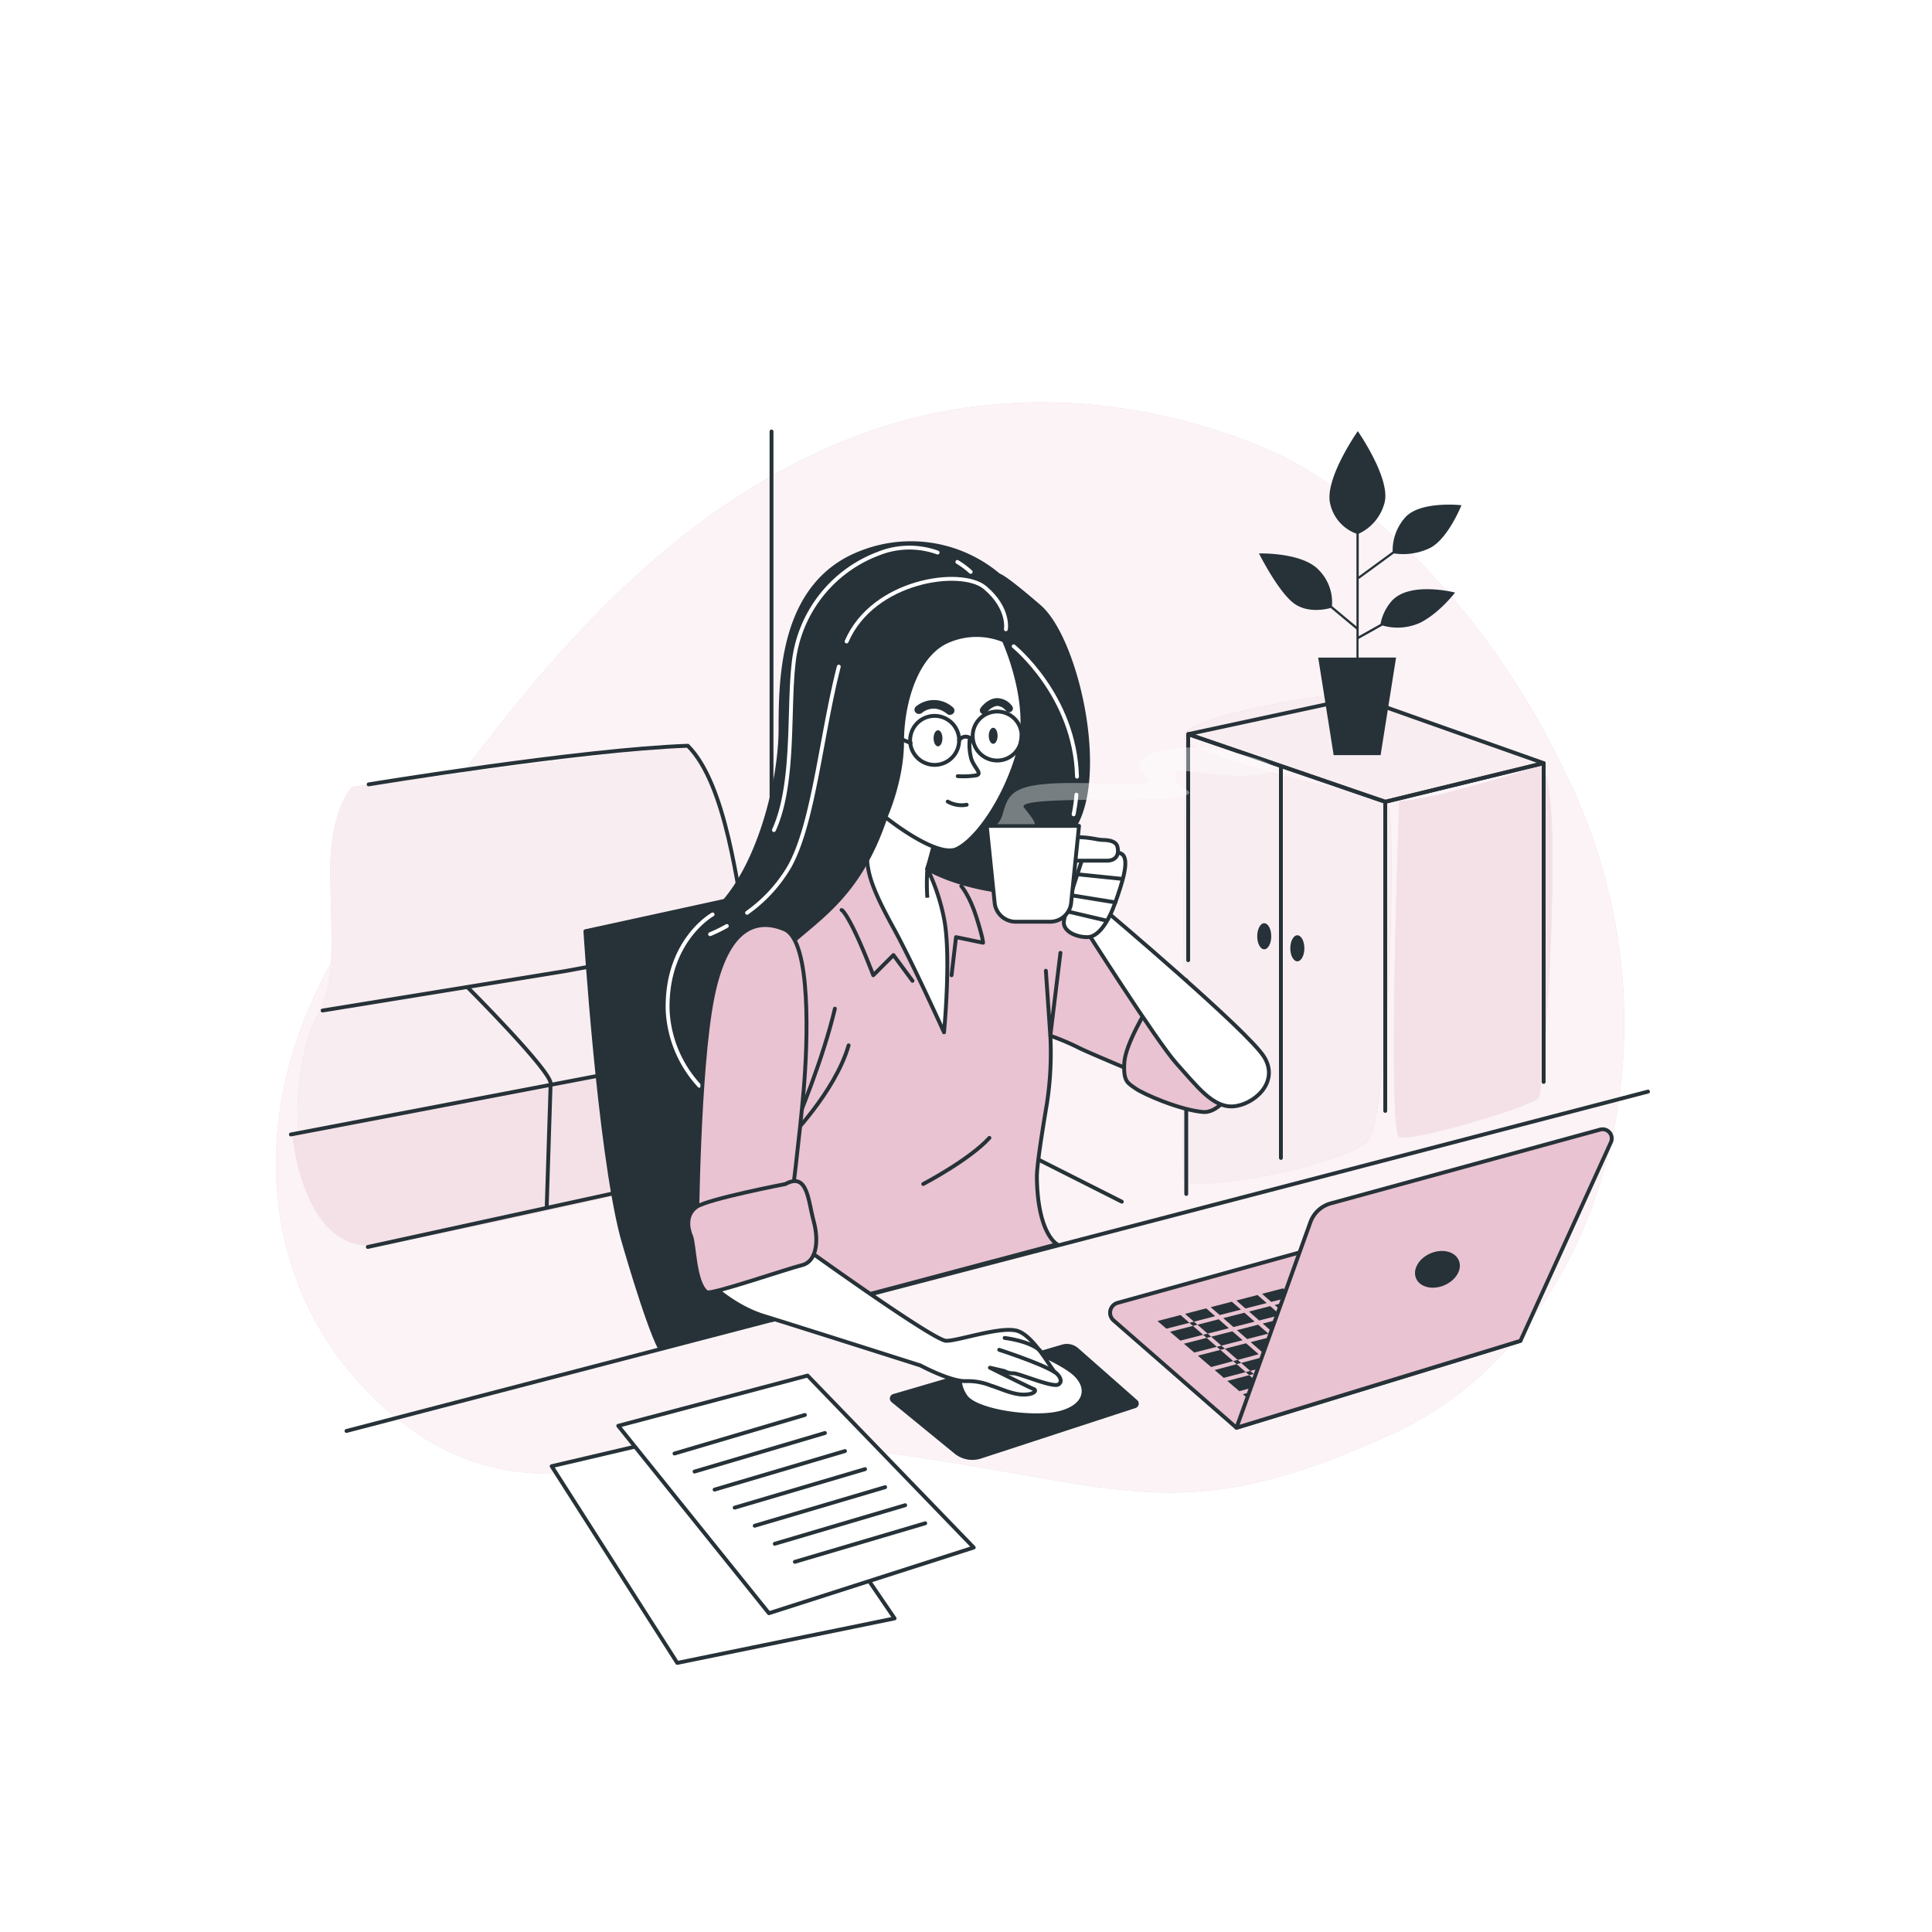 <svg class="animated" id="freepik_stories-freelancer" xmlns="http://www.w3.org/2000/svg" viewBox="0 0 500 500" version="1.1" xmlns:xlink="http://www.w3.org/1999/xlink" xmlns:svgjs="http://svgjs.com/svgjs"><style>svg#freepik_stories-freelancer:not(.animated) .animable {opacity: 0;}svg#freepik_stories-freelancer.animated #freepik--background-simple--inject-2 {animation: 1s 1 forwards cubic-bezier(.36,-0.01,.5,1.38) slideDown,6s Infinite  linear floating;animation-delay: 0s,1s;}svg#freepik_stories-freelancer.animated #freepik--Background--inject-2 {animation: 1s 1 forwards cubic-bezier(.36,-0.01,.5,1.38) slideDown;animation-delay: 0s;}svg#freepik_stories-freelancer.animated #freepik--Plants--inject-2 {animation: 1s 1 forwards cubic-bezier(.36,-0.01,.5,1.38) slideDown;animation-delay: 0s;}svg#freepik_stories-freelancer.animated #freepik--Device--inject-2 {animation: 1s 1 forwards cubic-bezier(.36,-0.01,.5,1.38) slideDown;animation-delay: 0s;}svg#freepik_stories-freelancer.animated #freepik--Papers--inject-2 {animation: 1s 1 forwards cubic-bezier(.36,-0.01,.5,1.38) slideDown;animation-delay: 0s;}svg#freepik_stories-freelancer.animated #freepik--Character--inject-2 {animation: 1s 1 forwards cubic-bezier(.36,-0.01,.5,1.38) slideDown;animation-delay: 0s;}            @keyframes slideDown {                0% {                    opacity: 0;                    transform: translateY(-30px);                }                100% {                    opacity: 1;                    transform: translateY(0);                }            }                    @keyframes floating {                0% {                    opacity: 1;                    transform: translateY(0px);                }                50% {                    transform: translateY(-10px);                }                100% {                    opacity: 1;                    transform: translateY(0px);                }            }        </style><g id="freepik--background-simple--inject-2" class="animable" style="transform-origin: 245.884px 245.211px;"><path d="M334.58,119.45s-52.13-29.16-111.94-7-97.93,79.8-130,125.71-27.19,99,10.43,129.24,71.72.9,130.33,9.16,72.88,19.26,126.89-5.45,76-101,47.66-165S334.58,119.45,334.58,119.45Z" style="fill: #E9C3D1; transform-origin: 245.884px 245.211px;" id="elsp0mthohg7n" class="animable"></path><g id="eli2wp56piih"><path d="M334.58,119.45s-52.13-29.16-111.94-7-97.93,79.8-130,125.71-27.19,99,10.43,129.24,71.72.9,130.33,9.16,72.88,19.26,126.89-5.45,76-101,47.66-165S334.58,119.45,334.58,119.45Z" style="fill: rgb(255, 255, 255); opacity: 0.8; transform-origin: 245.884px 245.211px;" class="animable" id="eltg420m6dlas"></path></g></g><g id="freepik--Background--inject-2" class="animable" style="transform-origin: 238.531px 217.19px;"><path d="M217,292.53s.81-23.14,0-26-23.14-22.73-23.14-22.73-6.09-41.41-16.64-50.75L91.15,203.61s-6.09,5.69-5.68,24,1.22,26.79-3.25,34.91-8.93,32.08-.4,44.26,11.36,15,19.08,14.61S217,292.53,217,292.53Z" style="fill: #E9C3D1; transform-origin: 147.172px 257.237px;" id="elbceie9r2mz7" class="animable"></path><g id="el46jgt62todj"><path d="M217,292.53s.81-23.14,0-26-23.14-22.73-23.14-22.73-6.09-41.41-16.64-50.75L91.15,203.61s-6.09,5.69-5.68,24,1.22,26.79-3.25,34.91-8.93,32.08-.4,44.26,11.36,15,19.08,14.61S217,292.53,217,292.53Z" style="fill: rgb(255, 255, 255); opacity: 0.7; transform-origin: 147.172px 257.237px;" class="animable" id="elyd7d5zexbsl"></path></g><path d="M217,266.54,75.73,294.15s2.84,30.86,22.33,28,119.76-25.57,119.36-27.6S217,266.54,217,266.54Z" style="fill: #E9C3D1; transform-origin: 146.576px 294.439px;" id="elyd3c1dhdi7" class="animable"></path><g id="el6ecwvicsr5k"><path d="M217,266.54,75.73,294.15s2.84,30.86,22.33,28,119.76-25.57,119.36-27.6S217,266.54,217,266.54Z" style="fill: rgb(255, 255, 255); opacity: 0.5; transform-origin: 146.576px 294.439px;" class="animable" id="elcyuribzo0av"></path></g><path d="M362.13,207.21s-3.13,85.72,0,87.06,34.82-8,36.16-10.27,7.14-85.71,0-85.71S362.13,207.21,362.13,207.21Z" style="fill: #E9C3D1; transform-origin: 381.261px 246.345px;" id="els89iiko7u8" class="animable"></path><path d="M359,207.66c2.68,1.79.45,81.25-4.91,87.5s-46.88,14.29-47.77,9.82.45-115.62.45-115.62S356.32,205.88,359,207.66Zm39.29-9.37s-43.75-19.2-50.9-18.75-45.53,6.69-40.62,12.05,48.66,15.18,55.36,15.62S398.29,198.29,398.29,198.29Z" style="fill: #E9C3D1; transform-origin: 352.152px 242.904px;" id="elwkn6ot4top" class="animable"></path><g id="el40wt9eub0jd"><path d="M362.13,207.21s-3.13,85.72,0,87.06,34.82-8,36.16-10.27,7.14-85.71,0-85.71S362.13,207.21,362.13,207.21Z" style="fill: rgb(255, 255, 255); opacity: 0.5; transform-origin: 381.261px 246.345px;" class="animable" id="elrbr429ahrmk"></path></g><g id="elvpkah5jvn4d"><path d="M359,207.66c2.68,1.79.45,81.25-4.91,87.5s-46.88,14.29-47.77,9.82.45-115.62.45-115.62S356.32,205.88,359,207.66Zm39.29-9.37s-43.75-19.2-50.9-18.75-45.53,6.69-40.62,12.05,48.66,15.18,55.36,15.62S398.29,198.29,398.29,198.29Z" style="fill: rgb(255, 255, 255); opacity: 0.7; transform-origin: 352.152px 242.904px;" class="animable" id="elya54gsn6uch"></path></g><path d="M95.4,203s54.6-9,82.6-10c10,10,12.85,36.74,15.35,49.74,0,0,23.65,22.4,23.65,24.26s.67,30,.67,30" style="fill: none; stroke: rgb(38, 50, 56); stroke-linecap: round; stroke-linejoin: round; transform-origin: 156.535px 245px;" id="eleswzw8hhcgk" class="animable"></path><line x1="199.67" y1="111.67" x2="199.67" y2="248.33" style="fill: none; stroke: rgb(38, 50, 56); stroke-linecap: round; stroke-linejoin: round; transform-origin: 199.67px 180px;" id="elzt5qak1d96k" class="animable"></line><polyline points="83.49 261.52 146.66 251.25 192.24 242.74" style="fill: none; stroke: rgb(38, 50, 56); stroke-linecap: round; stroke-linejoin: round; transform-origin: 137.865px 252.13px;" id="els4034v7ac8s" class="animable"></polyline><line x1="75.28" y1="293.6" x2="211.18" y2="267.62" style="fill: none; stroke: rgb(38, 50, 56); stroke-linecap: round; stroke-linejoin: round; transform-origin: 143.23px 280.61px;" id="el104q9guj0lo" class="animable"></line><path d="M121,255.5s22,22,21.5,25l-1,31.5" style="fill: none; stroke: rgb(38, 50, 56); stroke-linecap: round; stroke-linejoin: round; transform-origin: 131.754px 283.75px;" id="el11n6s4s8nvzk" class="animable"></path><line x1="95.19" y1="322.71" x2="209.69" y2="297.7" style="fill: none; stroke: rgb(38, 50, 56); stroke-linecap: round; stroke-linejoin: round; transform-origin: 152.44px 310.205px;" id="elzfhqtjvg2sk" class="animable"></line><polyline points="307.5 248.5 307.5 190 358.5 207.5 358.5 287.5" style="fill: none; stroke: rgb(38, 50, 56); stroke-linecap: round; stroke-linejoin: round; transform-origin: 333px 238.75px;" id="eliu9xy7qqbm" class="animable"></polyline><line x1="307" y1="253.67" x2="307" y2="309" style="fill: none; stroke: rgb(38, 50, 56); stroke-linecap: round; stroke-linejoin: round; transform-origin: 307px 281.335px;" id="el14j2ja8iadn" class="animable"></line><polyline points="358.5 207.5 399.5 197.5 399.5 280" style="fill: none; stroke: rgb(38, 50, 56); stroke-linecap: round; stroke-linejoin: round; transform-origin: 379px 238.75px;" id="elveb4gwcz0df" class="animable"></polyline><polygon points="307.5 190 351.5 180.5 399.5 197.5 358.5 207.5 307.5 190" style="fill: none; stroke: rgb(38, 50, 56); stroke-linecap: round; stroke-linejoin: round; transform-origin: 353.5px 194px;" id="elao3tkx9t1cr" class="animable"></polygon><line x1="331.5" y1="198.5" x2="331.5" y2="299.67" style="fill: none; stroke: rgb(38, 50, 56); stroke-linecap: round; stroke-linejoin: round; transform-origin: 331.5px 249.085px;" id="ela31y923om8r" class="animable"></line><path d="M337.57,245.42c0,1.86-.82,3.37-1.82,3.37s-1.82-1.51-1.82-3.37.81-3.37,1.82-3.37S337.57,243.56,337.57,245.42Z" style="fill: rgb(38, 50, 56); transform-origin: 335.75px 245.42px;" id="elds9l3c8t4rr" class="animable"></path><path d="M329,242.3c0,1.87-.81,3.38-1.82,3.38s-1.81-1.51-1.81-3.38.81-3.37,1.81-3.37S329,240.44,329,242.3Z" style="fill: rgb(38, 50, 56); transform-origin: 327.185px 242.305px;" id="elwsxbjw51cb" class="animable"></path><line x1="217.67" y1="274.33" x2="290.33" y2="311" style="fill: none; stroke: rgb(38, 50, 56); stroke-linecap: round; stroke-linejoin: round; transform-origin: 254px 292.665px;" id="elsl7p2x2pei" class="animable"></line></g><g id="freepik--Plants--inject-2" class="animable" style="transform-origin: 352.02px 153.505px;"><path d="M360.09,155.63a12.48,12.48,0,0,0-2.81,5.85l-5.65,3.17v-15l.11.15,9-6.58a16,16,0,0,0,9.48-1.47c4.62-2.49,8-11,8-11s-11-1.24-14.74,3.38a12.8,12.8,0,0,0-3.06,8.61l-8.78,6.43V138.12a12.17,12.17,0,0,0,6.69-8.07c1.6-6.21-6.93-18.47-6.93-18.47s-8.88,12.61-7.1,19a10.68,10.68,0,0,0,6.75,7.54v24l-6.34-5.28a11.88,11.88,0,0,0-3.26-9.17c-4.26-4.8-15.63-4.44-15.63-4.44s4.8,9.59,8.88,12.79c3.57,2.79,8.5,1.65,9.69,1.32l6.66,5.55v7.29h-9.9l4,25.25H357.3l4-25.25h-9.71v-4.82l6.21-3.48a14.1,14.1,0,0,0,9.72-.71c5-2.49,9.05-7.82,9.05-7.82S364.71,150.3,360.09,155.63Z" style="fill: rgb(38, 50, 56); transform-origin: 352.02px 153.505px;" id="el3qs5nq6te0t" class="animable"></path></g><g id="freepik--Device--inject-2" class="animable" style="transform-origin: 323.71px 335.038px;"><path d="M274.81,348l-43.65,12.78a1.2,1.2,0,0,0-.42,2.08L247,376.16a7.31,7.31,0,0,0,6.91,1.3l40-13.08a1.2,1.2,0,0,0,.42-2L279,348.88A4.45,4.45,0,0,0,274.81,348Z" style="fill: rgb(38, 50, 56); transform-origin: 262.502px 362.815px;" id="ele8z2db83y1r" class="animable"></path><path d="M253.55,348.72a8.43,8.43,0,0,0-3.63,12.69l.08.12c2.94,3.82,17.63,5.87,24.38,4.11s7.76-6.61,3.52-10.28c-2.59-2.24-12-7.34-19.09-7.63A11.67,11.67,0,0,0,253.55,348.72Z" style="fill: rgb(255, 255, 255); stroke: rgb(38, 50, 56); stroke-linecap: round; stroke-linejoin: round; transform-origin: 264.392px 356.998px;" id="elchhf1xoiyqn" class="animable"></path><path d="M320,369.5l-31.8-27.77a2.65,2.65,0,0,1,1-4.54l64.48-17.87a9.49,9.49,0,0,1,8.6,1.85L393.5,347Z" style="fill: #E9C3D1; stroke: rgb(38, 50, 56); stroke-linecap: round; stroke-linejoin: round; transform-origin: 340.396px 344.238px;" id="elllv3r5gn558" class="animable"></path><polygon points="354.15 343.87 356.67 346.07 362.13 344.64 359.58 342.41 354.15 343.87" style="fill: rgb(38, 50, 56); transform-origin: 358.14px 344.24px;" id="elsx8vmo4oydh" class="animable"></polygon><polygon points="342.32 333.52 347.81 332.11 345.36 329.96 339.89 331.39 342.32 333.52" style="fill: rgb(38, 50, 56); transform-origin: 343.85px 331.74px;" id="el4btkfd8lgvi" class="animable"></polygon><polygon points="346.53 329.66 348.99 331.81 354.48 330.41 352 328.24 346.53 329.66" style="fill: rgb(38, 50, 56); transform-origin: 350.505px 330.025px;" id="elah4wzo3xmf" class="animable"></polygon><polygon points="356.57 330.91 359.2 333.21 364.16 331.94 361.42 329.67 356.57 330.91" style="fill: rgb(38, 50, 56); transform-origin: 360.365px 331.44px;" id="ele1oxff1mx9t" class="animable"></polygon><polygon points="360.12 334.01 362.75 336.32 367.86 335.01 365.11 332.73 360.12 334.01" style="fill: rgb(38, 50, 56); transform-origin: 363.99px 334.525px;" id="elk3grn33ycjb" class="animable"></polygon><polygon points="372.56 338.92 367.33 340.32 369.92 342.59 375.28 341.18 372.56 338.92" style="fill: rgb(38, 50, 56); transform-origin: 371.305px 340.755px;" id="el48d8ws10bj6" class="animable"></polygon><polygon points="366.17 340.64 360.74 342.1 363.29 344.33 368.75 342.89 366.17 340.64" style="fill: rgb(38, 50, 56); transform-origin: 364.745px 342.485px;" id="ell4tkpwqnf8i" class="animable"></polygon><polygon points="363.66 337.12 366.43 339.53 371.62 338.14 368.81 335.8 363.66 337.12" style="fill: rgb(38, 50, 56); transform-origin: 367.64px 337.665px;" id="eliy60r6cr58c" class="animable"></polygon><polygon points="352.54 334.92 358.03 333.51 355.39 331.21 349.9 332.61 352.54 334.92" style="fill: rgb(38, 50, 56); transform-origin: 353.965px 333.065px;" id="elnyl3t95nk5p" class="animable"></polygon><polygon points="332.32 348.71 329.16 345.94 323.67 347.34 326.9 350.17 332.32 348.71" style="fill: rgb(38, 50, 56); transform-origin: 327.995px 348.055px;" id="eljxx8c1ejsq" class="animable"></polygon><polygon points="328.25 345.14 325.61 342.83 320.12 344.24 322.75 346.54 328.25 345.14" style="fill: rgb(38, 50, 56); transform-origin: 324.185px 344.685px;" id="elzem3pma9ob" class="animable"></polygon><polygon points="324.7 342.04 322.06 339.73 316.57 341.13 319.21 343.44 324.7 342.04" style="fill: rgb(38, 50, 56); transform-origin: 320.635px 341.585px;" id="elbgbs535njwk" class="animable"></polygon><polygon points="335.66 335.22 341.15 333.82 338.72 331.69 333.25 333.12 335.66 335.22" style="fill: rgb(38, 50, 56); transform-origin: 337.2px 333.455px;" id="eldss3bbrb2v" class="animable"></polygon><polygon points="335.64 351.61 333.23 349.5 327.8 350.96 330.18 353.04 335.64 351.61" style="fill: rgb(38, 50, 56); transform-origin: 331.72px 351.27px;" id="elqzqmbuel65d" class="animable"></polygon><polygon points="328.99 336.93 334.48 335.52 332.08 333.42 326.61 334.84 328.99 336.93" style="fill: rgb(38, 50, 56); transform-origin: 330.545px 335.175px;" id="el6nb2e3ynd9i" class="animable"></polygon><polygon points="322.32 338.63 327.82 337.23 325.44 335.15 319.97 336.57 322.32 338.63" style="fill: rgb(38, 50, 56); transform-origin: 323.895px 336.89px;" id="elhjjg4hkpz6t" class="animable"></polygon><polygon points="315.66 340.33 321.15 338.93 318.8 336.88 313.33 338.3 315.66 340.33" style="fill: rgb(38, 50, 56); transform-origin: 317.24px 338.605px;" id="elmjnkeq1u96" class="animable"></polygon><polygon points="343.67 342.23 346.66 344.85 352.09 343.39 349.16 340.82 343.67 342.23" style="fill: rgb(38, 50, 56); transform-origin: 347.88px 342.835px;" id="eludlzd5qivi" class="animable"></polygon><polygon points="343.24 334.32 345.87 336.62 351.36 335.22 348.73 332.91 343.24 334.32" style="fill: rgb(38, 50, 56); transform-origin: 347.3px 334.765px;" id="elcm5cv9tzxi" class="animable"></polygon><polygon points="363.04 345.43 357.58 346.87 360.37 349.31 365.79 347.84 363.04 345.43" style="fill: rgb(38, 50, 56); transform-origin: 361.685px 347.37px;" id="el1smakdy9rxx" class="animable"></polygon><polygon points="349.42 339.73 354.91 338.32 352.27 336.02 346.78 337.42 349.42 339.73" style="fill: rgb(38, 50, 56); transform-origin: 350.845px 337.875px;" id="el1sbz3uncv6c" class="animable"></polygon><polygon points="339.2 338.33 344.7 336.92 342.06 334.62 336.57 336.02 339.2 338.33" style="fill: rgb(38, 50, 56); transform-origin: 340.635px 336.475px;" id="el54pcm5orjhg" class="animable"></polygon><polygon points="353.45 335.72 356.08 338.02 361.58 336.62 358.94 334.31 353.45 335.72" style="fill: rgb(38, 50, 56); transform-origin: 357.515px 336.165px;" id="el96fhhc5ieag" class="animable"></polygon><polygon points="339.47 354.96 336.55 352.4 331.09 353.84 334.05 356.43 339.47 354.96" style="fill: rgb(38, 50, 56); transform-origin: 335.28px 354.415px;" id="elu5cu8ivcj28" class="animable"></polygon><polygon points="355.82 339.12 350.33 340.52 353.25 343.08 358.68 341.62 355.82 339.12" style="fill: rgb(38, 50, 56); transform-origin: 354.505px 341.1px;" id="el969mj0x8dlt" class="animable"></polygon><polygon points="362.49 337.42 357 338.82 359.84 341.31 365.27 339.85 362.49 337.42" style="fill: rgb(38, 50, 56); transform-origin: 361.135px 339.365px;" id="el942k4aj4lpg" class="animable"></polygon><polygon points="332.54 340.03 338.03 338.63 335.39 336.32 329.9 337.73 332.54 340.03" style="fill: rgb(38, 50, 56); transform-origin: 333.965px 338.175px;" id="elvzvgt16zlz" class="animable"></polygon><polygon points="349.79 348.92 344.33 350.35 347.21 352.87 352.63 351.4 349.79 348.92" style="fill: rgb(38, 50, 56); transform-origin: 348.48px 350.895px;" id="eltqm6w0z472" class="animable"></polygon><polygon points="356.41 347.17 350.96 348.61 353.79 351.09 359.21 349.62 356.41 347.17" style="fill: rgb(38, 50, 56); transform-origin: 355.085px 349.13px;" id="el3c2vye45mdc" class="animable"></polygon><polygon points="325.87 341.74 331.36 340.33 328.73 338.02 323.24 339.43 325.87 341.74" style="fill: rgb(38, 50, 56); transform-origin: 327.3px 339.88px;" id="elpxoow4qzyo" class="animable"></polygon><polygon points="346.05 353.18 343.17 350.66 337.71 352.1 340.63 354.65 346.05 353.18" style="fill: rgb(38, 50, 56); transform-origin: 341.88px 352.655px;" id="elr4qjm0nq99f" class="animable"></polygon><polygon points="352.99 344.18 347.56 345.64 350.05 347.81 355.5 346.38 352.99 344.18" style="fill: rgb(38, 50, 56); transform-origin: 351.53px 345.995px;" id="el9e564b2o868" class="animable"></polygon><polygon points="334.91 343.44 332.28 341.13 326.79 342.53 329.42 344.84 334.91 343.44" style="fill: rgb(38, 50, 56); transform-origin: 330.85px 342.985px;" id="ely8ybj547nrf" class="animable"></polygon><polygon points="338.91 346.94 335.82 344.23 330.33 345.64 333.48 348.4 338.91 346.94" style="fill: rgb(38, 50, 56); transform-origin: 334.62px 346.315px;" id="elmm3a6zcc9e" class="animable"></polygon><polygon points="342.26 349.87 339.82 347.73 334.39 349.19 336.8 351.3 342.26 349.87" style="fill: rgb(38, 50, 56); transform-origin: 338.325px 349.515px;" id="el89y6ej25xdp" class="animable"></polygon><polygon points="316.09 348.25 314.91 348.55 315.83 349.35 317 349.05 316.09 348.25" style="fill: rgb(38, 50, 56); transform-origin: 315.955px 348.8px;" id="elwi8xvsicamp" class="animable"></polygon><polygon points="325.74 350.48 322.49 347.64 317 349.05 320.31 351.94 325.74 350.48" style="fill: rgb(38, 50, 56); transform-origin: 321.37px 349.79px;" id="elr3rj4j85jd" class="animable"></polygon><polygon points="329.01 353.35 326.64 351.27 321.21 352.73 323.56 354.79 329.01 353.35" style="fill: rgb(38, 50, 56); transform-origin: 325.11px 353.03px;" id="el84zxwol64cq" class="animable"></polygon><polygon points="345.5 345.16 342.49 342.53 337 343.93 340.07 346.62 345.5 345.16" style="fill: rgb(38, 50, 56); transform-origin: 341.25px 344.575px;" id="elne6rq2vb4mh" class="animable"></polygon><polygon points="320.31 351.94 319.15 352.25 320.05 353.04 321.21 352.73 320.31 351.94" style="fill: rgb(38, 50, 56); transform-origin: 320.18px 352.49px;" id="elkz3yz2we6g" class="animable"></polygon><polygon points="321.58 346.84 318.94 344.54 313.45 345.94 316.09 348.25 321.58 346.84" style="fill: rgb(38, 50, 56); transform-origin: 317.515px 346.395px;" id="elef5fxb297og" class="animable"></polygon><polygon points="348.88 348.12 346.4 345.95 340.98 347.42 343.43 349.56 348.88 348.12" style="fill: rgb(38, 50, 56); transform-origin: 344.93px 347.755px;" id="elpqndka2udz" class="animable"></polygon><polygon points="312.54 345.14 311.37 345.44 312.28 346.24 313.45 345.94 312.54 345.14" style="fill: rgb(38, 50, 56); transform-origin: 312.41px 345.69px;" id="elerjzj8cs8zr" class="animable"></polygon><polygon points="336.09 343.13 341.58 341.73 338.94 339.43 333.45 340.83 336.09 343.13" style="fill: rgb(38, 50, 56); transform-origin: 337.515px 341.28px;" id="eli8ixjaybd8k" class="animable"></polygon><polygon points="336.48 359.88 333.8 357.53 328.38 359 331.21 361.48 336.48 359.88" style="fill: rgb(38, 50, 56); transform-origin: 332.43px 359.505px;" id="el5lcq32ro1ju" class="animable"></polygon><polygon points="327.22 359.31 321.65 360.82 324.71 363.45 330.08 361.82 327.22 359.31" style="fill: rgb(38, 50, 56); transform-origin: 325.865px 361.38px;" id="elc38ezf3dlp" class="animable"></polygon><polygon points="374.43 346.54 376.01 347.92 381.42 346.28 379.94 345.05 374.43 346.54" style="fill: rgb(38, 50, 56); transform-origin: 377.925px 346.485px;" id="elw4fu49jubkf" class="animable"></polygon><polygon points="327.47 358.21 326.31 358.52 327.22 359.31 328.38 359 327.47 358.21" style="fill: rgb(38, 50, 56); transform-origin: 327.345px 358.76px;" id="elm24qn1ow2gr" class="animable"></polygon><polygon points="345.61 337.72 340.12 339.13 342.75 341.43 348.24 340.03 345.61 337.72" style="fill: rgb(38, 50, 56); transform-origin: 344.18px 339.575px;" id="elubqccob0bq" class="animable"></polygon><polygon points="323.56 354.79 322.39 355.09 323.3 355.89 324.47 355.58 323.56 354.79" style="fill: rgb(38, 50, 56); transform-origin: 323.43px 355.34px;" id="elur6sx8ucum" class="animable"></polygon><polygon points="318.03 343.74 315.4 341.43 309.9 342.84 312.54 345.14 318.03 343.74" style="fill: rgb(38, 50, 56); transform-origin: 313.965px 343.285px;" id="elalhja9xmqg9" class="animable"></polygon><polygon points="332.89 356.74 329.92 354.14 324.47 355.58 327.47 358.21 332.89 356.74" style="fill: rgb(38, 50, 56); transform-origin: 328.68px 356.175px;" id="eli3l69azefyb" class="animable"></polygon><polygon points="299.56 341.88 301.86 343.86 307.82 342.34 305.52 340.33 299.56 341.88" style="fill: rgb(38, 50, 56); transform-origin: 303.69px 342.095px;" id="elweqfomvfe9h" class="animable"></polygon><polygon points="364.2 345.12 366.95 347.53 372.37 346.06 369.66 343.69 364.2 345.12" style="fill: rgb(38, 50, 56); transform-origin: 368.285px 345.61px;" id="el2ypa25xecub" class="animable"></polygon><polygon points="366.69 348.63 361.27 350.1 363.21 351.79 368.48 350.19 366.69 348.63" style="fill: rgb(38, 50, 56); transform-origin: 364.875px 350.21px;" id="el7vn1kaj0i1s" class="animable"></polygon><polygon points="373.27 346.85 367.85 348.32 369.61 349.85 374.88 348.26 373.27 346.85" style="fill: rgb(38, 50, 56); transform-origin: 371.365px 348.35px;" id="eliomixfo2rz" class="animable"></polygon><polygon points="376.22 341.96 370.82 343.38 373.53 345.75 379 344.27 376.22 341.96" style="fill: rgb(38, 50, 56); transform-origin: 374.91px 343.855px;" id="ellytcs6vmx4" class="animable"></polygon><polygon points="308.99 342.04 307.82 342.34 308.73 343.14 309.9 342.84 308.99 342.04" style="fill: rgb(38, 50, 56); transform-origin: 308.86px 342.59px;" id="elnvj8jl92ygp" class="animable"></polygon><polygon points="346.96 353.97 341.54 355.44 344.01 357.61 349.28 356.01 346.96 353.97" style="fill: rgb(38, 50, 56); transform-origin: 345.41px 355.79px;" id="elraeq0bdnlph" class="animable"></polygon><polygon points="355.65 330.11 360.47 328.88 357.86 326.71 353.17 327.93 355.65 330.11" style="fill: rgb(38, 50, 56); transform-origin: 356.82px 328.41px;" id="elnn8m8f0kxw" class="animable"></polygon><polygon points="360.12 350.41 354.69 351.88 356.81 353.73 362.08 352.13 360.12 350.41" style="fill: rgb(38, 50, 56); transform-origin: 358.385px 352.07px;" id="elfamyhkq24eq" class="animable"></polygon><polygon points="353.54 352.19 348.12 353.66 350.41 355.67 355.68 354.07 353.54 352.19" style="fill: rgb(38, 50, 56); transform-origin: 351.9px 353.93px;" id="elac3p0ue6j7" class="animable"></polygon><polygon points="317.63 357.38 320.73 360.03 326.31 358.52 323.3 355.89 317.63 357.38" style="fill: rgb(38, 50, 56); transform-origin: 321.97px 357.96px;" id="elyuc9o4c7jml" class="animable"></polygon><polygon points="312.16 338.6 306.69 340.03 308.99 342.04 314.48 340.63 312.16 338.6" style="fill: rgb(38, 50, 56); transform-origin: 310.585px 340.32px;" id="el3oaii4io4kd" class="animable"></polygon><polygon points="302.79 344.66 305.47 346.95 311.37 345.44 308.73 343.14 302.79 344.66" style="fill: rgb(38, 50, 56); transform-origin: 307.08px 345.045px;" id="el0bxltwsgh9g" class="animable"></polygon><polygon points="342.88 357.95 340.38 355.75 334.96 357.22 337.61 359.54 342.88 357.95" style="fill: rgb(38, 50, 56); transform-origin: 338.92px 357.645px;" id="eloqn4f523fp" class="animable"></polygon><polygon points="314.36 354.57 316.71 356.59 322.39 355.09 320.05 353.04 314.36 354.57" style="fill: rgb(38, 50, 56); transform-origin: 318.375px 354.815px;" id="el0g9fb1ghglg" class="animable"></polygon><polygon points="310 350.84 313.44 353.79 319.15 352.25 315.83 349.35 310 350.84" style="fill: rgb(38, 50, 56); transform-origin: 314.575px 351.57px;" id="el7wz82s0b68x" class="animable"></polygon><polygon points="306.4 347.75 309.07 350.04 314.91 348.55 312.28 346.24 306.4 347.75" style="fill: rgb(38, 50, 56); transform-origin: 310.655px 348.14px;" id="elbd38v29iyz" class="animable"></polygon><path d="M339.12,316.33,320,369.5,393.5,347l23.41-51.4a2.37,2.37,0,0,0-2.79-3.26l-69.7,19.09A7.83,7.83,0,0,0,339.12,316.33Z" style="fill: #E9C3D1; stroke: rgb(38, 50, 56); stroke-linecap: round; stroke-linejoin: round; transform-origin: 368.56px 330.877px;" id="elt7soddm5gir" class="animable"></path><path d="M377.53,326.18c1,2.29-.73,5.19-3.79,6.47s-6.31.46-7.27-1.83.73-5.19,3.79-6.47S376.57,323.89,377.53,326.18Z" style="fill: rgb(38, 50, 56); transform-origin: 372.008px 328.5px;" id="elqz711rye4ae" class="animable"></path></g><g id="freepik--Papers--inject-2" class="animable" style="transform-origin: 197.385px 393.18px;"><polygon points="196.1 366.94 142.77 379.45 175.27 430.36 231.52 418.84 196.1 366.94" style="fill: rgb(255, 255, 255); stroke: rgb(38, 50, 56); stroke-linecap: round; stroke-linejoin: round; transform-origin: 187.145px 398.65px;" id="el3eus9fzxqcf" class="animable"></polygon><polygon points="160 369 199 417.5 252 400.5 209 356 160 369" style="fill: rgb(255, 255, 255); stroke: rgb(38, 50, 56); stroke-linecap: round; stroke-linejoin: round; transform-origin: 206px 386.75px;" id="elgsxm0fg5gdp" class="animable"></polygon><line x1="174.56" y1="376.17" x2="208.3" y2="366.19" style="fill: none; stroke: rgb(38, 50, 56); stroke-linecap: round; stroke-linejoin: round; transform-origin: 191.43px 371.18px;" id="el781uzwa38bk" class="animable"></line><line x1="179.75" y1="380.84" x2="213.49" y2="370.86" style="fill: none; stroke: rgb(38, 50, 56); stroke-linecap: round; stroke-linejoin: round; transform-origin: 196.62px 375.85px;" id="elf2a33psfdy8" class="animable"></line><line x1="184.94" y1="385.51" x2="218.68" y2="375.53" style="fill: none; stroke: rgb(38, 50, 56); stroke-linecap: round; stroke-linejoin: round; transform-origin: 201.81px 380.52px;" id="eljwy8cri66fd" class="animable"></line><line x1="190.13" y1="390.18" x2="223.88" y2="380.21" style="fill: none; stroke: rgb(38, 50, 56); stroke-linecap: round; stroke-linejoin: round; transform-origin: 207.005px 385.195px;" id="eleddukr2w2tr" class="animable"></line><line x1="195.32" y1="394.86" x2="229.07" y2="384.88" style="fill: none; stroke: rgb(38, 50, 56); stroke-linecap: round; stroke-linejoin: round; transform-origin: 212.195px 389.87px;" id="elfm30imjq6z6" class="animable"></line><line x1="200.51" y1="399.53" x2="234.26" y2="389.55" style="fill: none; stroke: rgb(38, 50, 56); stroke-linecap: round; stroke-linejoin: round; transform-origin: 217.385px 394.54px;" id="elufmio4yvda" class="animable"></line><line x1="205.71" y1="404.2" x2="239.45" y2="394.22" style="fill: none; stroke: rgb(38, 50, 56); stroke-linecap: round; stroke-linejoin: round; transform-origin: 222.58px 399.21px;" id="el955cinp2alg" class="animable"></line></g><g id="freepik--Character--inject-2" class="animable" style="transform-origin: 258.085px 255.455px;"><path d="M222.5,225.5l-71,15.5s3.5,56,9.5,79c0,0,6.25,22.14,9.81,29l66.95-17.56S228,305.5,222.5,225.5Z" style="fill: rgb(38, 50, 56); stroke: rgb(38, 50, 56); stroke-linecap: round; stroke-linejoin: round; transform-origin: 194.63px 287.25px;" id="elpn96zh6ucxg" class="animable"></path><path d="M272.41,233.54c-5.52-4.93-12.19-3.77-18.86-6.38a125.16,125.16,0,0,0-14.49-4.37l-1.17-.27s-2.9-6.09-8.12-5.22S202.8,233,201.06,237s-1.74,42.64-1.45,56c.19,9.08,2,16.27,5.34,21.23l-5.28,27.44L273.57,322s-5.05-2.6-5.23-17.4c0-2.86,1.16-10.44,2.62-19.14a86,86,0,0,0,.87-17.41,63.52,63.52,0,0,1,7.54,3.2c4.06,2,28.13,11.89,28.13,11.89l7-12.76S277.92,238.47,272.41,233.54Z" style="fill: #E9C3D1; stroke: rgb(38, 50, 56); stroke-linecap: round; stroke-linejoin: round; transform-origin: 256.983px 279.442px;" id="elw3gf6ezn1nc" class="animable"></path><line x1="89.67" y1="370.33" x2="426.5" y2="282.5" style="fill: none; stroke: rgb(38, 50, 56); stroke-linecap: round; stroke-linejoin: round; transform-origin: 258.085px 326.415px;" id="elbixiiou0oc" class="animable"></line><path d="M206.21,290.23s6.71-15.78,9.86-29.19" style="fill: none; stroke: rgb(38, 50, 56); stroke-linecap: round; stroke-linejoin: round; transform-origin: 211.14px 275.635px;" id="elgmb7x765g6w" class="animable"></path><path d="M203.85,295s12.22-12.23,15.77-24.46" style="fill: none; stroke: rgb(38, 50, 56); stroke-linecap: round; stroke-linejoin: round; transform-origin: 211.735px 282.77px;" id="elxgcy7dfgew" class="animable"></path><path d="M238.93,306.42s11.94-6.23,17.13-11.94" style="fill: none; stroke: rgb(38, 50, 56); stroke-linecap: round; stroke-linejoin: round; transform-origin: 247.495px 300.45px;" id="eljgp6uh0ljzm" class="animable"></path><path d="M217.8,235.51s.66.06,3,4.7S226,252.39,226,252.39l5.22-5.22,4.93,6.67" style="fill: none; stroke: rgb(38, 50, 56); stroke-linecap: round; stroke-linejoin: round; transform-origin: 226.975px 244.675px;" id="elk8kz66d6pj" class="animable"></path><path d="M248.78,229.31s2.16,2.49,3.9,8,1.74,6.67,1.74,6.67l-7-1.45-1.16,9.86" style="fill: none; stroke: rgb(38, 50, 56); stroke-linecap: round; stroke-linejoin: round; transform-origin: 250.34px 240.85px;" id="els5txi8y6umb" class="animable"></path><polyline points="270.67 251.23 271.82 268.06 274.44 246.59" style="fill: none; stroke: rgb(38, 50, 56); stroke-linecap: round; stroke-linejoin: round; transform-origin: 272.555px 257.325px;" id="elmbk45jwoeo" class="animable"></polyline><path d="M242.11,217.09,240,224.85a52.14,52.14,0,0,1,4.4,13.31c1.77,9.74-.09,29-.09,29s-8.2-18.12-12.94-26.75-6.48-12.95-6.91-17.26,2.59-15.53,3.45-16.83S242.11,217.09,242.11,217.09Z" style="fill: rgb(255, 255, 255); stroke: rgb(38, 50, 56); stroke-linecap: round; stroke-linejoin: round; transform-origin: 234.791px 236.691px;" id="eljscbmdhctb" class="animable"></path><path d="M258.51,148.92a35.22,35.22,0,0,0-35.38-6C202.42,150.64,202,174.8,202,188.61s-5.75,36.41-16.53,46.76-15,21.41-12.38,33.06,13.37,18.55,21.14,17.69,3-35.38,10.79-42.28,17.69-13,24.16-32.36a36.68,36.68,0,0,0,7.33-16c1.73-9.49,8.2-24.59,15.1-25.88s9.07,19.41,6.48,27.18-15.54,16.83-16,20.28a38.39,38.39,0,0,1-2.15,7.76s7.5,4.63,20.71,6a22.4,22.4,0,0,0,5.6,0S269.35,228.25,278,214c8.5-14,.49-48.8-9-57S258.51,148.92,258.51,148.92Z" style="fill: rgb(38, 50, 56); stroke: rgb(38, 50, 56); stroke-linecap: round; stroke-linejoin: round; transform-origin: 226.967px 213.386px;" id="eligz2cbfzsl" class="animable"></path><path d="M188.1,239.65a39.8,39.8,0,0,1-4.33,2.12" style="fill: none; stroke: rgb(255, 255, 255); stroke-linecap: round; stroke-linejoin: round; transform-origin: 185.935px 240.71px;" id="elgbco41aujfo" class="animable"></path><path d="M184.42,236.66s-12,6.68-11.64,24.63A30.89,30.89,0,0,0,181,281" style="fill: none; stroke: rgb(255, 255, 255); stroke-linecap: round; stroke-linejoin: round; transform-origin: 178.596px 258.83px;" id="eljke5xg7yrac" class="animable"></path><path d="M217.08,172.53c-4.57,17.77-6.47,40.42-12.74,51.7a38.42,38.42,0,0,1-11,12" style="fill: none; stroke: rgb(255, 255, 255); stroke-linecap: round; stroke-linejoin: round; transform-origin: 205.21px 204.38px;" id="eljrshxpmtjr" class="animable"></path><path d="M260.32,162.86s1-5.39-5.4-10.79c-6.09-5.13-28.95-2-35.82,13.94" style="fill: none; stroke: rgb(255, 255, 255); stroke-linecap: round; stroke-linejoin: round; transform-origin: 239.738px 157.906px;" id="elzyesgybbd" class="animable"></path><path d="M242.65,143a21.44,21.44,0,0,0-15.38.3A34.13,34.13,0,0,0,205.35,172c-1.35,12.14.34,31-5.06,42.82" style="fill: none; stroke: rgb(255, 255, 255); stroke-linecap: round; stroke-linejoin: round; transform-origin: 221.47px 178.27px;" id="eleoui93ca11c" class="animable"></path><path d="M251.21,148a22.08,22.08,0,0,0-3.45-2.57" style="fill: none; stroke: rgb(255, 255, 255); stroke-linecap: round; stroke-linejoin: round; transform-origin: 249.485px 146.715px;" id="elitiik0lmpx" class="animable"></path><path d="M277.85,210.75a45.2,45.2,0,0,0,.73-5.09" style="fill: none; stroke: rgb(255, 255, 255); stroke-linecap: round; stroke-linejoin: round; transform-origin: 278.215px 208.205px;" id="el4k5migehkdk" class="animable"></path><path d="M278.73,201c-.51-20.93-16.39-33.74-16.39-33.74" style="fill: none; stroke: rgb(255, 255, 255); stroke-linecap: round; stroke-linejoin: round; transform-origin: 270.535px 184.13px;" id="eldbwevp1x3s" class="animable"></path><path d="M259.8,165.74s7.34,16,3.89,28.48-10.79,22.87-16,25.46-18.55-8.2-18.55-8.2,4.31-9.49,4.31-19.42,3.46-22,11.22-25.88A18.52,18.52,0,0,1,259.8,165.74Z" style="fill: rgb(255, 255, 255); stroke: rgb(38, 50, 56); stroke-linecap: round; stroke-linejoin: round; transform-origin: 246.876px 192.209px;" id="elyka8wy104ss" class="animable"></path><path d="M251,191a13.91,13.91,0,0,0,.4,5.5c.83,2.29,2.91,3.74,1.25,4.16a21.26,21.26,0,0,1-4.79.21" style="fill: none; stroke: rgb(38, 50, 56); stroke-linecap: round; stroke-linejoin: round; transform-origin: 250.567px 195.96px;" id="el406eaie5w9h" class="animable"></path><path d="M245.28,207.45a7.27,7.27,0,0,0,4.89.82" style="fill: none; stroke: rgb(38, 50, 56); stroke-linecap: round; stroke-linejoin: round; transform-origin: 247.725px 207.92px;" id="elagwcunp1rvi" class="animable"></path><path d="M243.9,191.07c0,1.15-.51,2.08-1.14,2.08s-1.15-.93-1.15-2.08.51-2.08,1.15-2.08S243.9,189.92,243.9,191.07Z" style="fill: rgb(38, 50, 56); transform-origin: 242.755px 191.07px;" id="elepxknzrs9f8" class="animable"></path><path d="M258.18,190.42c0,1.14-.51,2.08-1.14,2.08s-1.15-.94-1.15-2.08.52-2.08,1.15-2.08S258.18,189.27,258.18,190.42Z" style="fill: rgb(38, 50, 56); transform-origin: 257.035px 190.42px;" id="elz0ihwdfdkv" class="animable"></path><path d="M261.38,184.31a1,1,0,0,1-1-.31,3.05,3.05,0,0,0-2.37-1.32,4.17,4.17,0,0,0-2.6,1.72,1,1,0,0,1-1.65-1.14c.07-.1,1.71-2.44,4.14-2.58a4.91,4.91,0,0,1,4,2,1,1,0,0,1-.1,1.41A1.06,1.06,0,0,1,261.38,184.31Z" style="fill: rgb(38, 50, 56); transform-origin: 257.863px 182.756px;" id="elctmnxp4c5os" class="animable"></path><path d="M245.84,185a1.13,1.13,0,0,1-.74-.26c-3.54-2.8-6.35-.37-6.47-.27a1.21,1.21,0,0,1-1.65-.05,1.07,1.07,0,0,1,.06-1.57,7.33,7.33,0,0,1,9.55.19,1.07,1.07,0,0,1,.15,1.56A1.2,1.2,0,0,1,245.84,185Z" style="fill: rgb(38, 50, 56); transform-origin: 241.838px 183.087px;" id="el0ortxx2kk94p" class="animable"></path><path d="M248.22,191.6a6.34,6.34,0,1,1-6.34-6.33A6.34,6.34,0,0,1,248.22,191.6Z" style="fill: none; stroke: rgb(38, 50, 56); stroke-linecap: round; stroke-linejoin: round; transform-origin: 241.88px 191.61px;" id="elqs0tbcxdeq" class="animable"></path><line x1="235.66" y1="192.29" x2="233.7" y2="191.47" style="fill: none; stroke: rgb(38, 50, 56); stroke-linecap: round; stroke-linejoin: round; transform-origin: 234.68px 191.88px;" id="el7765cezre8q" class="animable"></line><path d="M264.41,190.48a6.34,6.34,0,1,1-6.33-6.34A6.34,6.34,0,0,1,264.41,190.48Z" style="fill: none; stroke: rgb(38, 50, 56); stroke-linecap: round; stroke-linejoin: round; transform-origin: 258.07px 190.48px;" id="eleozzfkrs68" class="animable"></path><path d="M248.22,191.6a2,2,0,0,1,3.58.36" style="fill: none; stroke: rgb(38, 50, 56); stroke-linecap: round; stroke-linejoin: round; transform-origin: 250.01px 191.305px;" id="eljahmpwsoo6n" class="animable"></path><path d="M204.6,312.9s2.39-19,3.4-30.9,2.08-38.53-5-41.5-14.92-.79-18.62,17.67-4,60.33-4,60.33Z" style="fill: #E9C3D1; stroke: rgb(38, 50, 56); stroke-linecap: round; stroke-linejoin: round; transform-origin: 194.556px 278.952px;" id="elijbjpven6e" class="animable"></path><path d="M208.51,323.11S241.69,347,244.88,347s13.92-3.77,18.27-2.61,9,10.15,9.87,10.73,2.32,2.32.87,3.19-10.16-2.9-11.61-2.9a4.46,4.46,0,0,1-2.32-.58l-3.77-.87s10.44,5.22,11.31,5.51.3,1.45-2.61,1.45-6.38-1.74-8.41-2.32a16.07,16.07,0,0,0-6.67-1.16c-4.06,0-11.6-4.06-11.6-4.06s-33-10.5-40.57-12.82-14.12-8.34-14.41-9.21S200.68,323.4,208.51,323.11Z" style="fill: rgb(255, 255, 255); stroke: rgb(38, 50, 56); stroke-linecap: round; stroke-linejoin: round; transform-origin: 228.866px 342.015px;" id="elkirge3db5v9" class="animable"></path><path d="M258.6,349.33s11.11,3.61,14.42,5.82" style="fill: none; stroke: rgb(38, 50, 56); stroke-linecap: round; stroke-linejoin: round; transform-origin: 265.81px 352.24px;" id="el2c4drjo8v7" class="animable"></path><path d="M260,346.26s6.38.71,9.22,3.31" style="fill: none; stroke: rgb(38, 50, 56); stroke-linecap: round; stroke-linejoin: round; transform-origin: 264.61px 347.915px;" id="elk8h11h9k5ki" class="animable"></path><path d="M203.25,306.43s-20.14,3.89-23,5.92-2.27,5.54-1.4,7.57.87,12.18,4.06,14.5c1,.76,20.88-6.09,24.65-7s4.43-6.24,3-11.46S209.05,303.24,203.25,306.43Z" style="fill: #E9C3D1; stroke: rgb(38, 50, 56); stroke-linecap: round; stroke-linejoin: round; transform-origin: 194.696px 320.072px;" id="elobobfu7fpr" class="animable"></path><path d="M297.06,260.8s-5.8,9.28-6.09,14.22.87,5.22,2.9,6.67,11.31,5.51,17.4,6.09,11.89-12.18,12.18-16.24-8.7-10.45-15.08-13.06S297.35,258.48,297.06,260.8Z" style="fill: #E9C3D1; stroke: rgb(38, 50, 56); stroke-linecap: round; stroke-linejoin: round; transform-origin: 307.191px 272.595px;" id="el7f95gzbz2ug" class="animable"></path><path d="M286,235.57s37.12,31.32,41.18,38-2.9,12.47-8.12,12.76-9.28-5.22-14.5-11S280,239.05,280,239.05Z" style="fill: rgb(255, 255, 255); stroke: rgb(38, 50, 56); stroke-linecap: round; stroke-linejoin: round; transform-origin: 304.199px 260.955px;" id="elzn5mi6jms4l" class="animable"></path><path d="M280.24,221.94s-4.93,14.5-4.93,16.82,3.19,3.77,6.09,3.77,5.51-4.06,7.25-9,3.77-11,1.74-12.47S280.82,220.78,280.24,221.94Z" style="fill: rgb(255, 255, 255); stroke: rgb(38, 50, 56); stroke-linecap: round; stroke-linejoin: round; transform-origin: 283.274px 231.454px;" id="elp40u4ryrbyh" class="animable"></path><line x1="279.08" y1="226.29" x2="290.39" y2="227.45" style="fill: none; stroke: rgb(38, 50, 56); stroke-linecap: round; stroke-linejoin: round; transform-origin: 284.735px 226.87px;" id="el6nwwd45mklm" class="animable"></line><line x1="277.92" y1="231.8" x2="288.65" y2="233.54" style="fill: none; stroke: rgb(38, 50, 56); stroke-linecap: round; stroke-linejoin: round; transform-origin: 283.285px 232.67px;" id="elliqyvk6u3b" class="animable"></line><line x1="276.18" y1="235.86" x2="286.04" y2="238.18" style="fill: none; stroke: rgb(38, 50, 56); stroke-linecap: round; stroke-linejoin: round; transform-origin: 281.11px 237.02px;" id="elu4t0rm3og6" class="animable"></line><path d="M285.7,217.39a12.78,12.78,0,0,1-1.94-.21c-2.27-.44-7.38-1.18-7.59.89-.27,2.67,0,4.67,1.9,4.67h8.39c2.44,0,3.25-1.67,2.71-3.67C288.8,217.68,286.85,217.42,285.7,217.39Z" style="fill: rgb(255, 255, 255); stroke: rgb(38, 50, 56); stroke-linecap: round; stroke-linejoin: round; transform-origin: 282.706px 219.711px;" id="elg2kvdgwg9la" class="animable"></path><path d="M240,224.85a54.1,54.1,0,0,0,0,7.48" style="fill: none; stroke: rgb(38, 50, 56); stroke-miterlimit: 10; transform-origin: 239.935px 228.59px;" id="el6n0mhjfb8sk" class="animable"></path><path d="M271.78,238.54h-8.94a5.46,5.46,0,0,1-5.4-4.67l-2.07-20.13h23.88l-2.06,20.13A5.47,5.47,0,0,1,271.78,238.54Z" style="fill: rgb(255, 255, 255); stroke: rgb(38, 50, 56); stroke-linecap: round; stroke-linejoin: round; transform-origin: 267.31px 226.14px;" id="elb63fkgiqgh5" class="animable"></path><g id="elo43pw1dq0l"><path d="M267.84,213.29c-.25-1.22-1.55-2.6-2.85-4.34-2.37-3.16,36.29-1.19,41-2.76s-1.18-1.58-2-5.13,9.47.39,19.72-.4,6.71-3.55-6.31-6.31-26.43,1.18-21.69,5.52-2.37,2.77-18.15,2.77-16.57,2.76-18.14,8.28a5.77,5.77,0,0,1-1.36,2.37Z" style="fill: rgb(255, 255, 255); opacity: 0.37; transform-origin: 293.864px 203.361px;" class="animable" id="eltyl7zelod6i"></path></g></g><defs>     <filter id="active" height="200%">         <feMorphology in="SourceAlpha" result="DILATED" operator="dilate" radius="2"></feMorphology>                <feFlood flood-color="#32DFEC" flood-opacity="1" result="PINK"></feFlood>        <feComposite in="PINK" in2="DILATED" operator="in" result="OUTLINE"></feComposite>        <feMerge>            <feMergeNode in="OUTLINE"></feMergeNode>            <feMergeNode in="SourceGraphic"></feMergeNode>        </feMerge>    </filter>    <filter id="hover" height="200%">        <feMorphology in="SourceAlpha" result="DILATED" operator="dilate" radius="2"></feMorphology>                <feFlood flood-color="#ff0000" flood-opacity="0.5" result="PINK"></feFlood>        <feComposite in="PINK" in2="DILATED" operator="in" result="OUTLINE"></feComposite>        <feMerge>            <feMergeNode in="OUTLINE"></feMergeNode>            <feMergeNode in="SourceGraphic"></feMergeNode>        </feMerge>            <feColorMatrix type="matrix" values="0   0   0   0   0                0   1   0   0   0                0   0   0   0   0                0   0   0   1   0 "></feColorMatrix>    </filter></defs></svg>